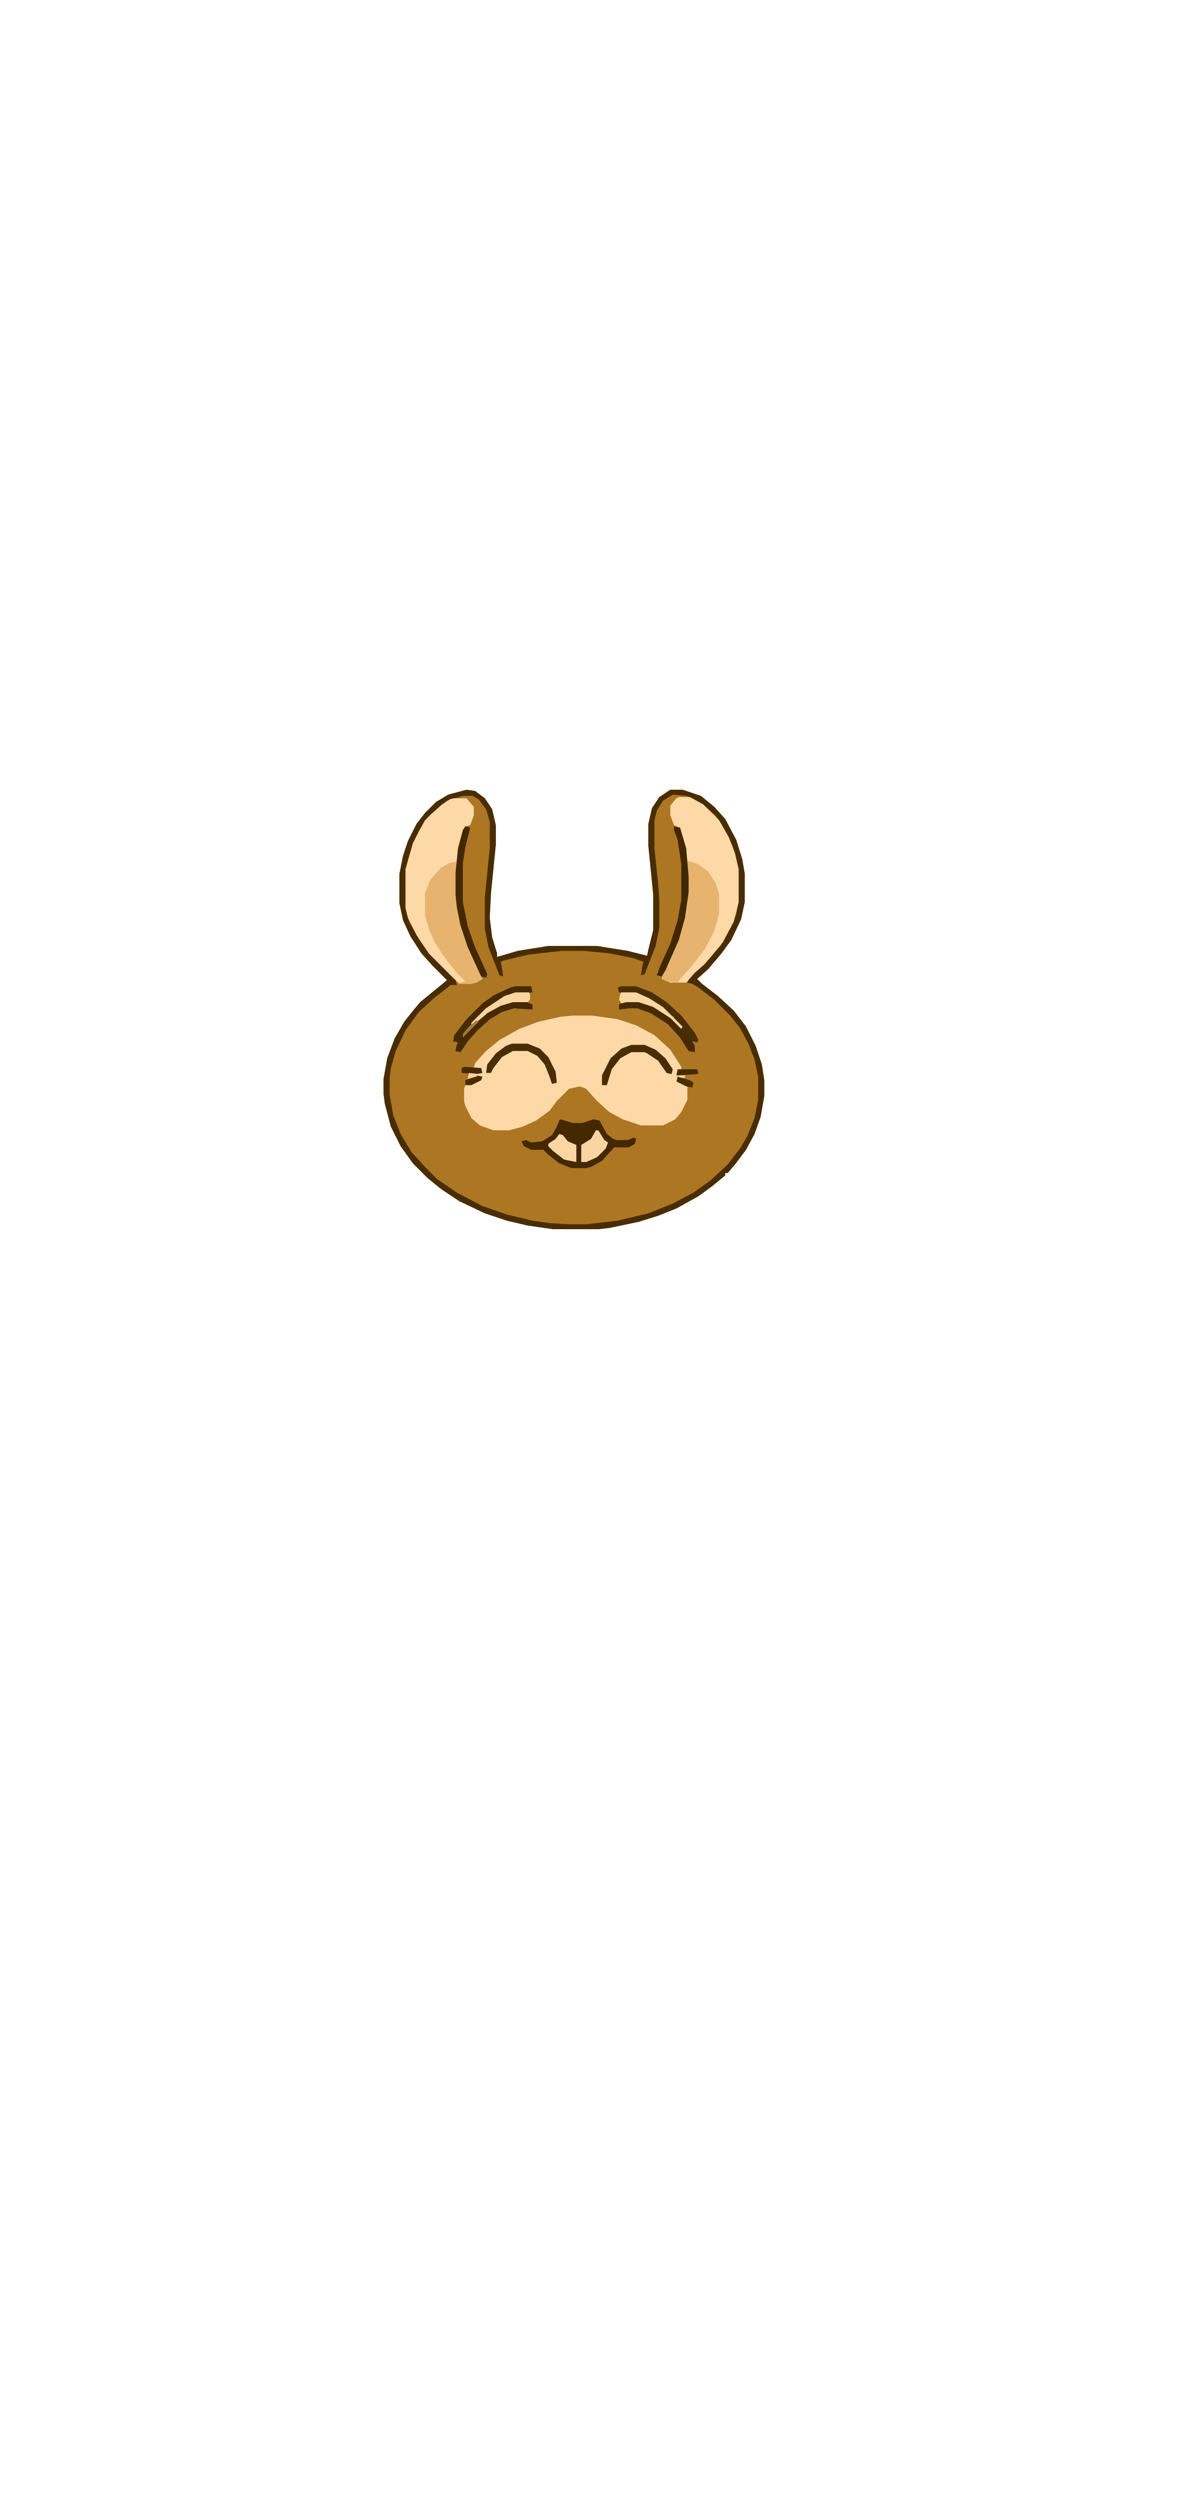 <?xml version="1.0" encoding="UTF-8"?>
<svg version="1.1" viewBox="0 0 968 2048" width="1400" height="2960" xmlns="http://www.w3.org/2000/svg">
<path transform="translate(382,647)" d="m0 0 7 1 8 6 6 9 3 13v16l-4 40-1 20 2 16 4 13v3l17-5 25-4h40l25 4 16 4 1-5 4-16v-29l-4-40v-18l3-13 6-9 9-6h10l15 5 11 9 9 10 9 17 5 16 2 12v23l-3 14-8 17-8 11-11 13-9 8 4 4 13 10 13 12 10 13 8 16 5 15 2 13v13l-3 17-5 14-7 13-9 12-6 7h-2v2l-11 9-11 8-18 10-15 6-16 5-24 5-9 1h-37l-21-3-17-4-18-6-21-10-15-10-11-9-12-12-10-14-8-16-5-19-1-8v-12l3-17 6-16 8-14 8-10 5-6 22-18-12-12-9-10-9-14-6-13-3-14v-24l3-15 4-12 7-14 7-9 9-9 10-6z" fill="#AD7623"/>
<path transform="translate(469,832)" d="m0 0h16l21 3 15 5 15 8 13 12 9 14v2l-3 1-1 4h7v2h-6v3l8 4v11l-5 10-5 6-10 5h-18l-15-5-11-6-10-9-9-10-5-2-9 2-10 10-6 8-11 8-11 5-11 3h-13l-11-4-7-6-5-10-1-4v-10l1-3 9-3 4-2v-2l-6 1-5 1 1-5h10v-3l-6-1 1-4 9-10 11-9 16-9 16-6 18-4z" fill="#FED9A7"/>
<path transform="translate(382,647)" d="m0 0 7 1 8 6 6 9 3 13v16l-4 40-1 20 2 16 4 13v3l17-5 25-4h40l25 4 16 4 1-5 4-16v-29l-4-40v-18l3-13 6-9 9-6h10l15 5 11 9 9 10 9 17 5 16 2 12v23l-3 14-8 17-8 11-11 13-9 8 4 4 13 10 13 12 10 13 8 16 5 15 2 13v13l-3 17-5 14-7 13-9 12-6 7h-2v2l-11 9-11 8-18 10-15 6-16 5-24 5-9 1h-37l-21-3-17-4-18-6-21-10-15-10-11-9-12-12-10-14-8-16-5-19-1-8v-12l3-17 6-16 8-14 8-10 5-6 22-18-12-12-9-10-9-14-6-13-3-14v-24l3-15 4-12 7-14 7-9 9-9 10-6zm169 4-8 5-5 8-2 8v23l3 29 1 13v23l-3 15-9 23-3 1 1-7 1-4-8-3-20-4-21-2h-18l-27 3-21 5-2 1 1 5 1 7-3-1-9-23-3-15v-26l4-40v-22l-3-10-6-8-5-3h-8l-13 4-13 11-5 5-5 9-5 10-6 21v32l3 11 9 16 9 12 18 18 2 1 1 5h-5l-14 11-12 11-11 15-8 17-4 14-1 8v14l3 17 6 15 9 15 11 12 10 10 16 11 21 11 20 7 21 5 14 2 16 1h14l26-3 25-6 20-8 17-9 14-10 14-13 10-13 6-10 6-15 3-15v-19l-3-14-5-13-7-13-8-10-13-13-13-10-5-3-4-1 2-4 15-15 10-11 9-16 4-10 2-10v-27l-5-19-8-16-6-9-8-7-9-6-7-3z" fill="#492D02"/>
<path transform="translate(556,653)" d="m0 0h9l11 6 13 13 8 14 5 13 3 13v27l-4 16-9 17-9 11-6 7-8 7-7 8h-13l-7-3 1-5 10-22 6-18 3-16 1-10v-13l-2-23-5-17-4-2-3-8v-8l5-6z" fill="#FDD9A7"/>
<path transform="translate(371,654)" d="m0 0h11l6 7v7l-3 8-4 1-3 9-3 16-1 13v18l3 21 5 17 11 25 2 6-5 3-4 1h-10l-25-25-10-15-7-14-2-8v-32l6-21 5-10 5-9 5-5 9-8 6-4z" fill="#FDD9A7"/>
<path transform="translate(373,706)" d="m0 0h1v27l3 21 5 17 11 25 2 6-5 3-4 1h-10v-1l5-1-7-7-11-14-7-11-5-11-3-11v-18l4-11 9-10 7-4z" fill="#E7B470"/>
<path transform="translate(563,705)" d="m0 0 9 3 8 6 6 9 3 9v16l-4 15-8 15-10 13-9 10-3 4-9-1-4-2 1-5 10-22 6-18 3-16 1-10z" fill="#E7B470"/>
<path transform="translate(459,917)" d="m0 0 10 3h8l9-3 5 1 6 11 5 4 3 1h9l5-2 2 1-1 4-5 3h-12l-10 11-9 5-4 1h-12l-10-4-9-7-4-4h-10l-6-3-2-4 4-1 4 2 9-1 8-5 4-7 2-5z" fill="#432800"/>
<path transform="translate(508,808)" d="m0 0h13l13 5 12 8 12 11 11 14 3 6-1 2-4-1 2 4v5l-5-1-7-11-10-11-14-9-11-4h-7l-8 1v-4l6-3h10l14 5 13 9 8 8-6-7v-2l-4-2-9-8-11-6-7-3-14-1-1-4z" fill="#4A2E04"/>
<path transform="translate(422,808)" d="m0 0h13l1 5-14 1-10 4-11 7-10 9-4 5 12-10 13-7 8-2h9l7 3v4l-15-1-10 3-10 6-10 9-8 9-6 9-4-1 1-5 1-2-4-1 1-5 10-13 13-13 10-7 13-6z" fill="#452A02"/>
<path transform="translate(381,677)" d="m0 0 4 1-4 16-2 13v32l4 20 6 17 10 22-1 3-4-1-11-24-6-18-3-15-1-10v-18l2-20 4-15z" fill="#432800"/>
<path transform="translate(552,677)" d="m0 0 5 1 5 17 2 23v13l-3 21-5 18-11 25-3 5-4-1 2-6 9-20 6-19 3-17v-29l-3-20-3-8z" fill="#422800"/>
<path transform="translate(517,856)" d="m0 0h11l9 4 8 7 6 9-1 4-4-1-7-10-9-6-2-1h-11l-9 5-7 9-4 13h-4v-8l7-14 9-8z" fill="#492D02"/>
<path transform="translate(419,855)" d="m0 0h13l10 4 7 7 6 12 1 9-4 1-2-6-4-10-6-7-8-4h-12l-9 5-7 9-2 4h-4l1-7 7-9 8-6z" fill="#4A2D02"/>
<path transform="translate(513,820)" d="m0 0h10l14 5 13 9 9 9 8 11 2 3v5l-5-1-7-11-10-11-14-9-11-4h-7l-8 1v-4z" fill="#462A01"/>
<path transform="translate(420,820)" d="m0 0h9l7 3v4l-15-1-10 3-10 6-10 9-8 9-6 9-4-1 1-5 7-9 18-18 13-7z" fill="#452A01"/>
<path transform="translate(488,926)" d="m0 0h2l5 8 3 2-2 5-7 7-9 4h-4v-14l8-5z" fill="#FAD5A1"/>
<path transform="translate(458,929)" d="m0 0 3 1 4 5 7 3v14l-10-2-9-7-4-4v-2l6-4z" fill="#FBD6A3"/>
<path transform="translate(509,813)" d="m0 0h12l11 5 11 7 16 16-1 2-9-9-14-9-12-4h-10l-4 1-2-3 1-5z" fill="#FBD5A2"/>
<path transform="translate(422,813)" d="m0 0h11l1 1v5l-2 2h-12l-10 3-11 6-13 11v-3l12-12 15-10z" fill="#FBD5A1"/>
<path transform="translate(380,874)" d="m0 0 14 1 1 4-5 1-12-1v-4z" fill="#462A01"/>
<path transform="translate(555,876)" d="m0 0h16l1 3-1 1-17 1z" fill="#462B01"/>
<path transform="translate(555,882)" d="m0 0 10 3 3 2-1 4-5-1-8-4z" fill="#4A2E03"/>
<path transform="translate(390,881)" d="m0 0 5 1-1 3-8 4h-5v-4z" fill="#472B02"/>
<path transform="translate(401,824)" d="m0 0m-1 1m-2 1 2 1-2 4-11 9-2 1 2-4z" fill="#F9D29C"/>
<path transform="translate(394,833)" d="m0 0m-1 1m-1 1m-2 1 2 1-13 13v-3l5-6z" fill="#9F7841"/>
<path transform="translate(384,879)" d="m0 0 9 1-3 2-7 2z" fill="#F8D09A"/>
</svg>
